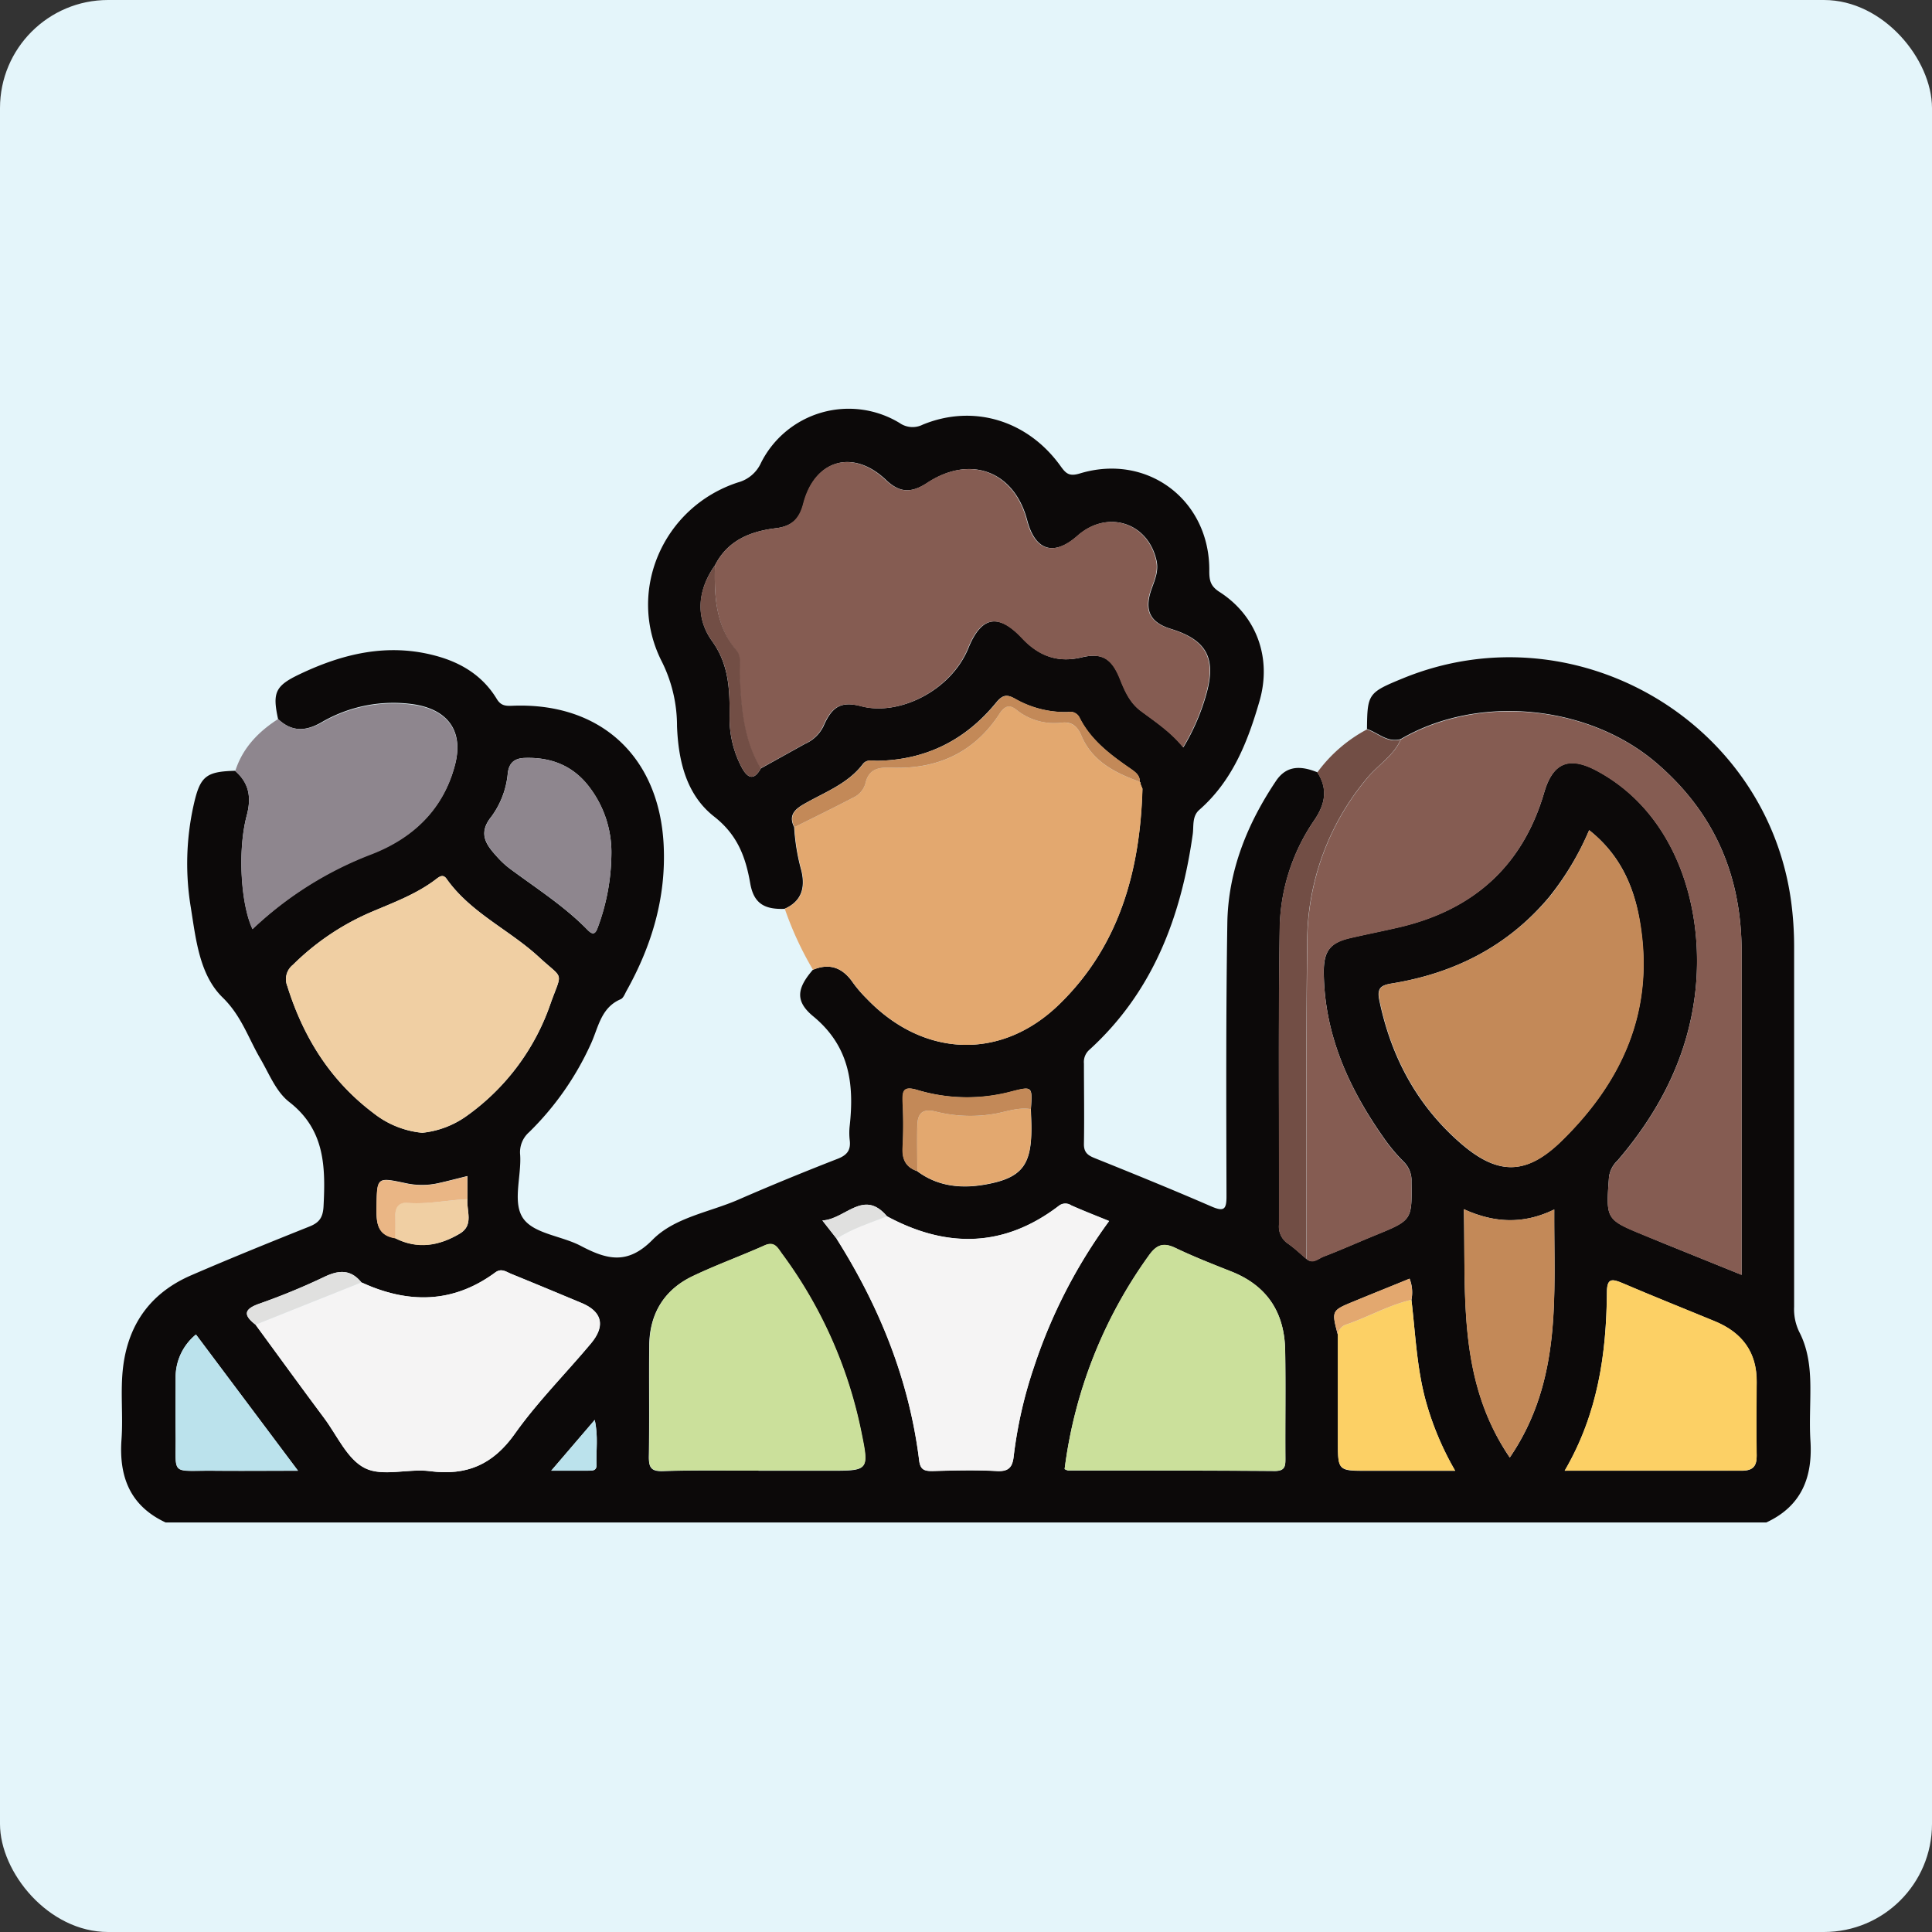 <svg id="Layer_1" data-name="Layer 1" xmlns="http://www.w3.org/2000/svg" viewBox="0 0 416.44 416.44"><rect x="0" y="0" width="416.44" height="416.44" fill="#333333" stroke="none"/><defs><style>.cls-1{fill:#e4f5fa;}.cls-2{fill:#0c0909;}.cls-3{fill:#e3a86f;}.cls-4{fill:#8e868e;}.cls-5{fill:#724e45;}.cls-6{fill:#855c52;}.cls-7{fill:#c38958;}.cls-8{fill:#f5f4f4;}.cls-9{fill:#f0cfa3;}.cls-10{fill:#cbe09b;}.cls-11{fill:#fcd065;}.cls-12{fill:#bbe2ec;}.cls-13{fill:#eab685;}.cls-14{fill:#e0e0df;}</style></defs><title>Customer</title><rect class="cls-1" width="416.44" height="416.44" rx="23.29"/><path class="cls-2" d="M260.51,509.82c-1.25-5.71-.62-7.17,4.7-9.69,9.34-4.44,19-6.74,29.34-3.93,5.51,1.49,10.08,4.32,13.08,9.26.88,1.46,1.84,1.56,3.34,1.5,19-.8,31.7,10.89,32.65,30,.56,11.3-2.54,21.66-8,31.44-.36.65-.69,1.57-1.26,1.81-4.35,1.85-4.82,6.23-6.5,9.78a63,63,0,0,1-13.24,18.88,5.74,5.74,0,0,0-1.93,4.91c.3,4.71-1.79,10.46.78,13.85,2.41,3.17,8.2,3.61,12.25,5.73,5.57,2.93,10.07,4.23,15.51-1.3,4.75-4.82,12.2-5.91,18.46-8.63,7.06-3.08,14.19-6,21.38-8.8,2.16-.83,2.93-1.94,2.65-4.11a13.58,13.58,0,0,1,0-3c1-9.09-.05-17.2-7.89-23.65-4-3.31-3.4-6.11-.05-10,3.69-1.54,6.48-.4,8.67,2.82a27.81,27.81,0,0,0,2.93,3.4c12.14,12.66,28.94,13.45,41.51,1.21,13-12.6,17.42-28.86,17.92-46.47l-.41-1a.51.51,0,0,0-.16-.48c.05-1.49-1.08-2.19-2.08-2.88-4.34-3-8.52-6.14-10.95-11a2.24,2.24,0,0,0-2.49-1.16,21.77,21.77,0,0,1-11.44-2.9c-1.76-1-2.65-.75-4,.86-6.58,8.06-15.1,12.37-25.6,12.55-1.09,0-2.31-.38-3.14.71-3.15,4.14-7.9,5.93-12.23,8.36-2,1.11-4,2.38-2.56,5.24a44.9,44.9,0,0,0,1.56,9.41c.85,3.59.07,6.57-3.65,8.19-4.43.17-6.66-1.26-7.39-5.55-1-5.73-2.79-10.44-7.77-14.34-6-4.7-7.71-12-8-19.47a31,31,0,0,0-3.21-13.81c-7.8-15.14.12-33.43,16.33-38.74a7.63,7.63,0,0,0,5-4.26A21.15,21.15,0,0,1,394.47,446a4.87,4.87,0,0,0,5,.36c10.94-4.5,22.68-.91,29.75,9,1.15,1.6,1.88,2.2,4.12,1.52,14.6-4.43,28.07,5.8,27.89,21.06,0,2,.26,3.24,2.2,4.48,8,5.13,11.3,14.23,8.64,23.47-2.54,8.81-5.83,17.23-13,23.51-1.59,1.4-1.16,3.5-1.41,5.27-2.52,17.86-8.61,34-22.29,46.45a3.5,3.5,0,0,0-1.16,2.95c0,5.74.1,11.49,0,17.24-.05,1.87.76,2.53,2.34,3.16,8.41,3.38,16.81,6.8,25.13,10.41,2.71,1.17,3.27.66,3.26-2.21-.05-19.62-.13-39.23.18-58.84.17-11.24,4.26-21.38,10.49-30.67,2.35-3.5,5.54-3.22,8.93-1.86,2.28,3.58,1.72,6.78-.64,10.28a42.31,42.31,0,0,0-7.48,23.16c-.32,21.35-.1,42.7-.15,64a4.42,4.42,0,0,0,1.93,4.14c1.43,1,2.69,2.2,4,3.32s2.59-.13,3.74-.56c3.72-1.42,7.36-3.06,11.06-4.57,8-3.26,7.92-3.24,7.82-11.57a5.64,5.64,0,0,0-1.73-4.31,37.28,37.28,0,0,1-4.09-4.87c-7.64-10.79-13-22.45-13.09-36,0-4.56,1.41-6.33,5.79-7.33,3.39-.78,6.81-1.46,10.2-2.24,16.06-3.68,26.85-13.12,31.52-29.12,1.87-6.38,5.32-7.86,11.23-4.73,17.44,9.26,23.63,30.29,21.22,48.73-1.76,13.5-7.86,25.11-16.66,35.37a5.87,5.87,0,0,0-1.82,3.54c-.67,9.13-.72,9.12,7.62,12.55l4.15,1.72,16.81,6.8v-4c0-21.87,0-43.74,0-65.61,0-16.35-5.8-30-18.47-40.81-14.66-12.47-38.34-14.82-55-5.06-2.89.84-4.87-1.39-7.28-2.16.08-7.59.25-7.85,7.73-10.92,36.77-15.08,78.45,8.95,83.71,48.2a73.37,73.37,0,0,1,.63,9.7q0,38.78,0,77.56a11.19,11.19,0,0,0,1.09,5.38c1.89,3.62,2.37,7.59,2.41,11.61s-.22,7.76,0,11.61c.57,8-1.81,14.33-9.51,17.89h-345c-7.68-3.58-10.1-9.87-9.52-17.91.38-5.23-.3-10.49.36-15.73,1.18-9.32,6.09-15.94,14.68-19.65,8.44-3.65,17-7.12,25.51-10.52,2.15-.86,2.87-2,3-4.36.43-8.47.32-16.46-7.36-22.44-2.87-2.22-4.31-6-6.21-9.27-2.62-4.45-4.09-9.28-8.17-13.27-5-4.86-5.77-12.51-6.87-19.41a57.93,57.93,0,0,1,.58-21.95c1.4-6.29,2.58-7.36,9-7.52,3,2.67,3.52,5.74,2.46,9.68-2,7.67-1.2,19.3,1.27,24.4a77.36,77.36,0,0,1,25.75-16.22c8.87-3.47,15.4-9.62,17.89-19.18,1.87-7.16-1.46-11.84-8.84-13a30.71,30.71,0,0,0-19.8,3.79C266.45,512.53,263.47,512.61,260.51,509.82Zm40.82,103.5v-5c-2.24.55-4.35,1.11-6.48,1.58a16.37,16.37,0,0,1-7-.08c-6.06-1.28-6-1.24-6.1,5.18-.07,3.17,0,6,4,6.7,4.86,2.46,9.51,1.66,14-1C302.74,618.86,301.1,615.86,301.33,613.32Zm97-6c4.4,3.27,9.45,3.75,14.56,2.85,7.92-1.39,10-4.15,10-12.14,0-1.36-.07-2.73-.11-4.09.34-4.93.33-5-4.12-3.84a37.18,37.18,0,0,1-20.26-.29c-3.13-.95-3.33.17-3.24,2.65a95.3,95.3,0,0,1,0,9.71C395,604.75,395.84,606.43,398.31,607.28Zm90.63,35.25v22.84c0,6.46,0,6.46,6.36,6.46h18.92A64.22,64.22,0,0,1,508,657.17c-2.05-7.25-2.32-14.75-3.2-22.16a8.16,8.16,0,0,0-.39-4.56c-4,1.64-8,3.24-12,4.89C487.56,637.33,487.57,637.34,488.94,642.53ZM391.76,617c-5.06-6-8.92.64-13.93.9l3.08,3.93c9.27,14.68,15.65,30.45,17.79,47.78.25,2,1.12,2.32,2.87,2.28,4.62-.1,9.25-.23,13.86,0,2.62.15,3.4-.89,3.65-3.22a94.68,94.68,0,0,1,4.38-19.23A113.11,113.11,0,0,1,439.64,618c-2.91-1.19-5.57-2.22-8.17-3.38a2.26,2.26,0,0,0-2.7.13C416.94,623.77,404.55,623.89,391.76,617ZM278.47,631.25c-2.32-2.86-4.89-2.68-8-1.18a141,141,0,0,1-14,5.77c-3.44,1.21-3.39,2.52-.79,4.53,4.93,6.72,9.83,13.47,14.8,20.15,2.81,3.78,5,8.92,8.83,10.79s9.33,0,14,.63c7.92,1,13.55-1.43,18.26-8.08,4.88-6.88,10.94-12.93,16.38-19.43,3.23-3.85,2.41-6.92-2.07-8.77-5-2.09-10.07-4.21-15.13-6.26-1.06-.43-2.07-1.28-3.41-.29C298.15,635.86,288.47,635.85,278.47,631.25Zm76.21-154.56c-3.77,5.31-4.24,11.28-.62,16.32s3.81,10.45,3.78,16.16a22.48,22.48,0,0,0,2.62,11.1c1.27,2.33,2.61,2.89,4.11.19l9.48-5.27a8,8,0,0,0,4-3.77c1.83-4.26,3.79-5.52,8.2-4.36,8,2.13,19.3-3.26,23.08-12.58,2.8-6.87,6.49-7.5,11.59-2.08,3.52,3.75,7.57,5.37,12.78,4.13,4.49-1.08,6.58.28,8.34,4.7,1,2.57,2.15,5.11,4.44,6.82,3.18,2.37,6.49,4.55,9.17,7.86a46.18,46.18,0,0,0,4.92-11.36c2.25-7.85.09-11.79-7.6-14.16-4.5-1.38-5.81-4-4.18-8.58.71-2,1.57-3.91,1.07-6.15-1.85-8.26-10.61-11-17-5.36-5.09,4.5-9.14,3.27-10.87-3.31-2.78-10.6-12.23-14.17-21.49-8.11-3.57,2.34-6.06,2.16-9-.65-7.08-6.7-15.33-4.31-17.75,5.24-.81,3.2-2.5,4.79-5.86,5.21C362.29,469.35,357.4,471.32,354.68,476.69Zm188.43,57.08a61.57,61.57,0,0,1-8.64,14.43c-8.91,10.62-20.45,16.44-34,18.63-2.25.37-3.13,1-2.6,3.58,2.53,12.24,8.15,22.73,17.6,30.91,8,6.91,14.12,6.83,21.68-.56,13-12.71,19.93-27.88,17-46.44C553,546.4,550,539.22,543.11,533.77ZM291.58,599a19.9,19.9,0,0,0,9.71-3.72,49.37,49.37,0,0,0,18-24.26c2.52-7,2.85-4.91-2.55-9.9-6.4-5.91-14.73-9.53-19.92-16.88-.72-1-1.47-.51-2.21.06-4.31,3.3-9.36,5.12-14.28,7.23a54.44,54.44,0,0,0-16.62,11.27,3.94,3.94,0,0,0-1.21,4.57c3.44,11,9.26,20.37,18.56,27.38A20,20,0,0,0,291.58,599Zm138.47,72.5a2.67,2.67,0,0,0,.74.3c14.86,0,29.71,0,44.56.11,2.27,0,2.3-1.12,2.29-2.78-.05-7.74.08-15.48-.05-23.22-.14-8.14-3.88-13.94-11.62-17-4.05-1.59-8.1-3.19-12-5.06-2.63-1.26-4.1-.74-5.79,1.65A100.26,100.26,0,0,0,430.05,671.47Zm-66,.35h15.35c8.36,0,8.49,0,6.82-8.17a96.75,96.75,0,0,0-17.1-38.53c-.92-1.24-1.58-2.83-3.79-1.84-5.09,2.28-10.36,4.19-15.4,6.58-6.18,2.93-9.34,8.06-9.42,14.91-.09,8,.06,16-.09,24,0,2.36.49,3.21,3,3.14C350.34,671.7,357.21,671.82,364.07,671.82Zm173.77,0c13.14,0,25.6,0,38.07,0,2.41,0,3.37-.84,3.32-3.27-.1-5.24-.07-10.48,0-15.71.08-6.54-3.14-10.79-9-13.22-6.66-2.76-13.35-5.42-20-8.26-2.27-1-3.25-1-3.28,2C546.82,646.67,545,659.61,537.84,671.83ZM526,669c11.38-16.69,9.47-35,9.59-53.47-6.62,3.23-12.92,2.93-19.49-.06C516.57,634,514.69,652.34,526,669ZM332.35,539.21a23.17,23.17,0,0,0-4.63-14.57c-3.46-4.68-8.21-6.62-14-6.44-2.29.07-3.42,1.06-3.7,3.27a18.57,18.57,0,0,1-3.51,9.35c-3,3.68-1.15,6.1,1.21,8.7a18.8,18.8,0,0,0,2.74,2.54c5.7,4.24,11.73,8.06,16.73,13.18,1.12,1.14,1.69,1.06,2.25-.57A46.28,46.28,0,0,0,332.35,539.21ZM242.81,642.48a11.89,11.89,0,0,0-4.39,9.32c0,4-.07,8,0,12,.12,9.28-1.33,8,8.16,8.06,5.88.06,11.76,0,18.22,0Zm76.58,29.35h7.93c.86,0,1.87.09,1.83-1.21-.12-3.08.4-6.2-.39-9.73Z" transform="translate(-200.57 -354.83)"/><path class="cls-3" d="M369.73,550.72c3.72-1.62,4.5-4.6,3.65-8.19a44.9,44.9,0,0,1-1.56-9.41c4.21-2.1,8.44-4.16,12.61-6.34a4.82,4.82,0,0,0,2.66-3c.74-3.4,3-3.59,5.88-3.48,9.8.37,17.67-3.35,23.07-11.66,1.12-1.71,2.18-2,3.58-.84a13,13,0,0,0,9.76,2.8c2.11-.2,3.4.68,4.26,2.75,2.34,5.61,7.29,8.1,12.63,10a.51.51,0,0,1,.16.48c.13.34.27.68.41,1-.5,17.61-5,33.87-17.92,46.47-12.57,12.24-29.37,11.45-41.51-1.21a27.81,27.81,0,0,1-2.93-3.4c-2.19-3.22-5-4.36-8.67-2.82A71.76,71.76,0,0,1,369.73,550.72Z" transform="translate(-200.57 -354.83)"/><path class="cls-4" d="M260.51,509.82c3,2.79,5.94,2.71,9.48.75a30.71,30.71,0,0,1,19.8-3.79c7.38,1.12,10.71,5.8,8.84,13-2.49,9.56-9,15.71-17.89,19.18A77.36,77.36,0,0,0,255,555.14c-2.47-5.1-3.31-16.73-1.27-24.4,1.06-3.94.58-7-2.46-9.68C252.84,516.08,256.23,512.58,260.51,509.82Z" transform="translate(-200.57 -354.83)"/><path class="cls-5" d="M495.2,512.06c2.41.77,4.39,3,7.28,2.17-1.51,3.47-4.82,5.42-7.16,8.22a55.1,55.1,0,0,0-13,35.67c-.29,22.7-.12,45.4-.15,68.11-1.34-1.12-2.6-2.34-4-3.32a4.42,4.42,0,0,1-1.93-4.14c.05-21.34-.17-42.69.15-64a42.31,42.31,0,0,1,7.48-23.16c2.36-3.5,2.92-6.7.64-10.28A31.62,31.62,0,0,1,495.2,512.06Z" transform="translate(-200.57 -354.83)"/><path class="cls-6" d="M482.21,626.23c0-22.71-.14-45.41.15-68.11a55.1,55.1,0,0,1,13-35.67c2.34-2.8,5.65-4.75,7.16-8.22,16.68-9.77,40.36-7.42,55,5,12.67,10.77,18.43,24.46,18.47,40.81,0,21.87,0,43.74,0,65.61v4l-16.81-6.8L555,621.15c-8.34-3.43-8.29-3.42-7.62-12.55a5.87,5.87,0,0,1,1.82-3.54c8.8-10.26,14.9-21.87,16.66-35.37,2.41-18.44-3.78-39.47-21.22-48.73-5.91-3.13-9.36-1.65-11.23,4.73-4.67,16-15.46,25.44-31.52,29.12-3.39.78-6.81,1.46-10.2,2.24-4.38,1-5.83,2.77-5.79,7.33.13,13.52,5.45,25.18,13.09,36a37.28,37.28,0,0,0,4.09,4.87,5.64,5.64,0,0,1,1.73,4.31c.1,8.33.14,8.31-7.82,11.57-3.7,1.51-7.34,3.15-11.06,4.57C484.8,626.1,483.65,627.46,482.21,626.23Z" transform="translate(-200.57 -354.83)"/><path class="cls-6" d="M354.68,476.69c2.72-5.37,7.61-7.34,13.11-8,3.36-.42,5-2,5.86-5.21,2.42-9.55,10.67-11.94,17.75-5.24,3,2.81,5.47,3,9,.65,9.26-6.06,18.71-2.49,21.49,8.11,1.73,6.58,5.78,7.81,10.87,3.31,6.42-5.67,15.18-2.9,17,5.36.5,2.24-.36,4.16-1.07,6.15-1.63,4.54-.32,7.2,4.18,8.58,7.69,2.37,9.85,6.31,7.6,14.16a46.18,46.18,0,0,1-4.92,11.36c-2.68-3.31-6-5.49-9.17-7.86-2.29-1.71-3.41-4.25-4.44-6.82-1.76-4.42-3.85-5.78-8.34-4.7-5.21,1.24-9.26-.38-12.78-4.13-5.1-5.42-8.79-4.79-11.59,2.08-3.78,9.32-15,14.71-23.08,12.58-4.41-1.16-6.37.1-8.2,4.36a8,8,0,0,1-4,3.77l-9.48,5.27c-3.79-6.31-4.23-13.35-4.53-20.42-.07-1.72.46-3.65-.74-5.07C354.76,489.6,354.52,483.21,354.68,476.69Z" transform="translate(-200.57 -354.83)"/><path class="cls-7" d="M543.11,533.77c6.9,5.45,9.88,12.63,11.11,20.55,2.9,18.56-4,33.73-17,46.44-7.56,7.39-13.69,7.47-21.68.56-9.45-8.18-15.07-18.67-17.6-30.91-.53-2.58.35-3.21,2.6-3.58,13.51-2.19,25-8,34-18.63A61.57,61.57,0,0,0,543.11,533.77Z" transform="translate(-200.57 -354.83)"/><path class="cls-8" d="M278.47,631.25c10,4.6,19.68,4.61,28.83-2.14,1.34-1,2.35-.14,3.41.29,5.06,2.05,10.08,4.17,15.13,6.26,4.48,1.85,5.3,4.92,2.07,8.77-5.44,6.5-11.5,12.55-16.38,19.43-4.71,6.65-10.34,9.11-18.26,8.08-4.66-.61-10.16,1.25-14-.63s-6-7-8.83-10.79c-5-6.68-9.87-13.43-14.8-20.15Z" transform="translate(-200.57 -354.83)"/><path class="cls-9" d="M291.58,599a20,20,0,0,1-10.53-4.25c-9.3-7-15.12-16.37-18.56-27.38a3.94,3.94,0,0,1,1.21-4.57,54.44,54.44,0,0,1,16.62-11.27c4.92-2.11,10-3.93,14.28-7.23.74-.57,1.49-1.08,2.21-.06,5.19,7.35,13.52,11,19.92,16.88,5.4,5,5.07,2.88,2.55,9.9a49.37,49.37,0,0,1-18,24.26A19.9,19.9,0,0,1,291.58,599Z" transform="translate(-200.57 -354.83)"/><path class="cls-8" d="M391.76,617c12.79,6.91,25.18,6.79,37-2.2a2.26,2.26,0,0,1,2.7-.13c2.6,1.16,5.26,2.19,8.17,3.38a113.11,113.11,0,0,0-16.18,31.43,94.68,94.68,0,0,0-4.38,19.23c-.25,2.33-1,3.37-3.65,3.22-4.61-.27-9.24-.14-13.86,0-1.75,0-2.62-.28-2.87-2.28-2.14-17.33-8.52-33.1-17.79-47.78C384.26,619.59,388.08,618.45,391.76,617Z" transform="translate(-200.57 -354.83)"/><path class="cls-10" d="M430.05,671.47a100.26,100.26,0,0,1,18.12-46c1.69-2.39,3.16-2.91,5.79-1.65,3.91,1.87,8,3.47,12,5.06,7.74,3.05,11.48,8.85,11.62,17,.13,7.74,0,15.48.05,23.22,0,1.66,0,2.79-2.29,2.78-14.85-.11-29.7-.08-44.56-.11A2.67,2.67,0,0,1,430.05,671.47Z" transform="translate(-200.57 -354.83)"/><path class="cls-10" d="M364.07,671.82c-6.86,0-13.73-.12-20.59.06-2.55.07-3.08-.78-3-3.14.15-8,0-16,.09-24,.08-6.85,3.24-12,9.42-14.91,5-2.39,10.31-4.3,15.4-6.58,2.21-1,2.87.6,3.79,1.84a96.75,96.75,0,0,1,17.1,38.53c1.67,8.15,1.54,8.17-6.82,8.17H364.07Z" transform="translate(-200.57 -354.83)"/><path class="cls-11" d="M537.84,671.83c7.11-12.22,9-25.16,9.11-38.47,0-2.92,1-2.93,3.28-2,6.61,2.84,13.3,5.5,20,8.26,5.88,2.43,9.1,6.68,9,13.22-.05,5.23-.08,10.47,0,15.71,0,2.43-.91,3.28-3.32,3.27C563.44,671.79,551,671.83,537.84,671.83Z" transform="translate(-200.57 -354.83)"/><path class="cls-7" d="M526,669c-11.35-16.61-9.47-35-9.9-53.53,6.57,3,12.87,3.29,19.49.06C535.51,634,537.42,652.26,526,669Z" transform="translate(-200.57 -354.83)"/><path class="cls-4" d="M332.35,539.21a46.28,46.28,0,0,1-2.89,15.46c-.56,1.63-1.13,1.71-2.25.57-5-5.12-11-8.94-16.73-13.18a18.8,18.8,0,0,1-2.74-2.54c-2.36-2.6-4.17-5-1.21-8.7a18.57,18.57,0,0,0,3.51-9.35c.28-2.21,1.41-3.2,3.7-3.27,5.77-.18,10.52,1.76,14,6.44A23.17,23.17,0,0,1,332.35,539.21Z" transform="translate(-200.57 -354.83)"/><path class="cls-11" d="M504.8,635c.88,7.41,1.15,14.91,3.2,22.16a64.22,64.22,0,0,0,6.22,14.66H495.3c-6.36,0-6.36,0-6.36-6.46V642.53a2.59,2.59,0,0,1,1.74-2.17C495.45,638.74,499.86,636.17,504.8,635Z" transform="translate(-200.57 -354.83)"/><path class="cls-12" d="M242.81,642.48l22,29.35c-6.46,0-12.34,0-18.22,0-9.49-.09-8,1.22-8.16-8.06-.05-4,0-8,0-12A11.89,11.89,0,0,1,242.81,642.48Z" transform="translate(-200.57 -354.83)"/><path class="cls-3" d="M422.76,593.9c0,1.36.11,2.73.11,4.09,0,8-2.08,10.75-10,12.14-5.11.9-10.16.42-14.56-2.85,0-3.23-.08-6.46,0-9.69,0-2.51.84-3.91,3.91-3.18a30.6,30.6,0,0,0,13.24.41C417.81,594.34,420.24,593.48,422.76,593.9Z" transform="translate(-200.57 -354.83)"/><path class="cls-7" d="M446.27,523.35c-5.34-1.92-10.29-4.41-12.63-10-.86-2.07-2.15-3-4.26-2.75a13,13,0,0,1-9.76-2.8c-1.4-1.13-2.46-.87-3.58.84-5.4,8.31-13.27,12-23.07,11.66-2.84-.11-5.14.08-5.88,3.48a4.82,4.82,0,0,1-2.66,3c-4.17,2.18-8.4,4.24-12.61,6.34-1.44-2.86.58-4.13,2.56-5.24,4.33-2.43,9.08-4.22,12.23-8.36.83-1.09,2.05-.69,3.14-.71,10.5-.18,19-4.49,25.6-12.55,1.31-1.61,2.2-1.82,4-.86a21.77,21.77,0,0,0,11.44,2.9,2.24,2.24,0,0,1,2.49,1.16c2.43,4.87,6.61,8,10.95,11C445.19,521.16,446.32,521.86,446.27,523.35Z" transform="translate(-200.57 -354.83)"/><path class="cls-7" d="M422.76,593.9c-2.52-.42-4.95.44-7.32.92a30.6,30.6,0,0,1-13.24-.41c-3.07-.73-3.86.67-3.91,3.18-.06,3.23,0,6.46,0,9.69-2.47-.85-3.35-2.53-3.19-5.15a95.3,95.3,0,0,0,0-9.71c-.09-2.48.11-3.6,3.24-2.65a37.18,37.18,0,0,0,20.26.29C423.09,588.93,423.1,589,422.76,593.9Z" transform="translate(-200.57 -354.83)"/><path class="cls-5" d="M354.68,476.69c-.16,6.52.08,12.91,4.62,18.28,1.2,1.42.67,3.35.74,5.07.3,7.07.74,14.11,4.53,20.42-1.5,2.7-2.84,2.14-4.11-.19a22.48,22.48,0,0,1-2.62-11.1c0-5.71-.07-11-3.78-16.16S350.91,482,354.68,476.69Z" transform="translate(-200.57 -354.83)"/><path class="cls-9" d="M301.33,613.32c-.23,2.54,1.41,5.54-1.65,7.39-4.46,2.7-9.11,3.5-14,1,0-1.62.08-3.23.07-4.84,0-1.79.72-2.95,2.62-2.8C292.75,614.46,297,613.49,301.33,613.32Z" transform="translate(-200.57 -354.83)"/><path class="cls-13" d="M301.33,613.32c-4.32.17-8.58,1.14-12.93.79-1.9-.15-2.64,1-2.62,2.8,0,1.61,0,3.22-.07,4.84-4-.67-4-3.53-4-6.7.12-6.42,0-6.46,6.1-5.18a16.37,16.37,0,0,0,7,.08c2.13-.47,4.24-1,6.48-1.58Z" transform="translate(-200.57 -354.83)"/><path class="cls-14" d="M278.47,631.25l-22.82,9.12c-2.6-2-2.65-3.32.79-4.53a141,141,0,0,0,14-5.77C273.58,628.57,276.15,628.39,278.47,631.25Z" transform="translate(-200.57 -354.83)"/><path class="cls-3" d="M504.8,635c-4.94,1.16-9.35,3.73-14.12,5.35a2.59,2.59,0,0,0-1.74,2.17c-1.37-5.19-1.38-5.2,3.45-7.19,4-1.65,8-3.25,12-4.89A8.16,8.16,0,0,1,504.8,635Z" transform="translate(-200.57 -354.83)"/><path class="cls-12" d="M319.39,671.83l9.37-10.94c.79,3.53.27,6.65.39,9.73,0,1.3-1,1.2-1.83,1.21Z" transform="translate(-200.57 -354.83)"/><path class="cls-14" d="M391.76,617c-3.68,1.47-7.5,2.61-10.85,4.83l-3.08-3.93C382.84,617.62,386.7,611,391.76,617Z" transform="translate(-200.57 -354.83)"/><path class="cls-7" d="M446.84,524.85c-.14-.34-.28-.68-.41-1C446.56,524.17,446.7,524.51,446.84,524.85Z" transform="translate(-200.57 -354.83)"/></svg>